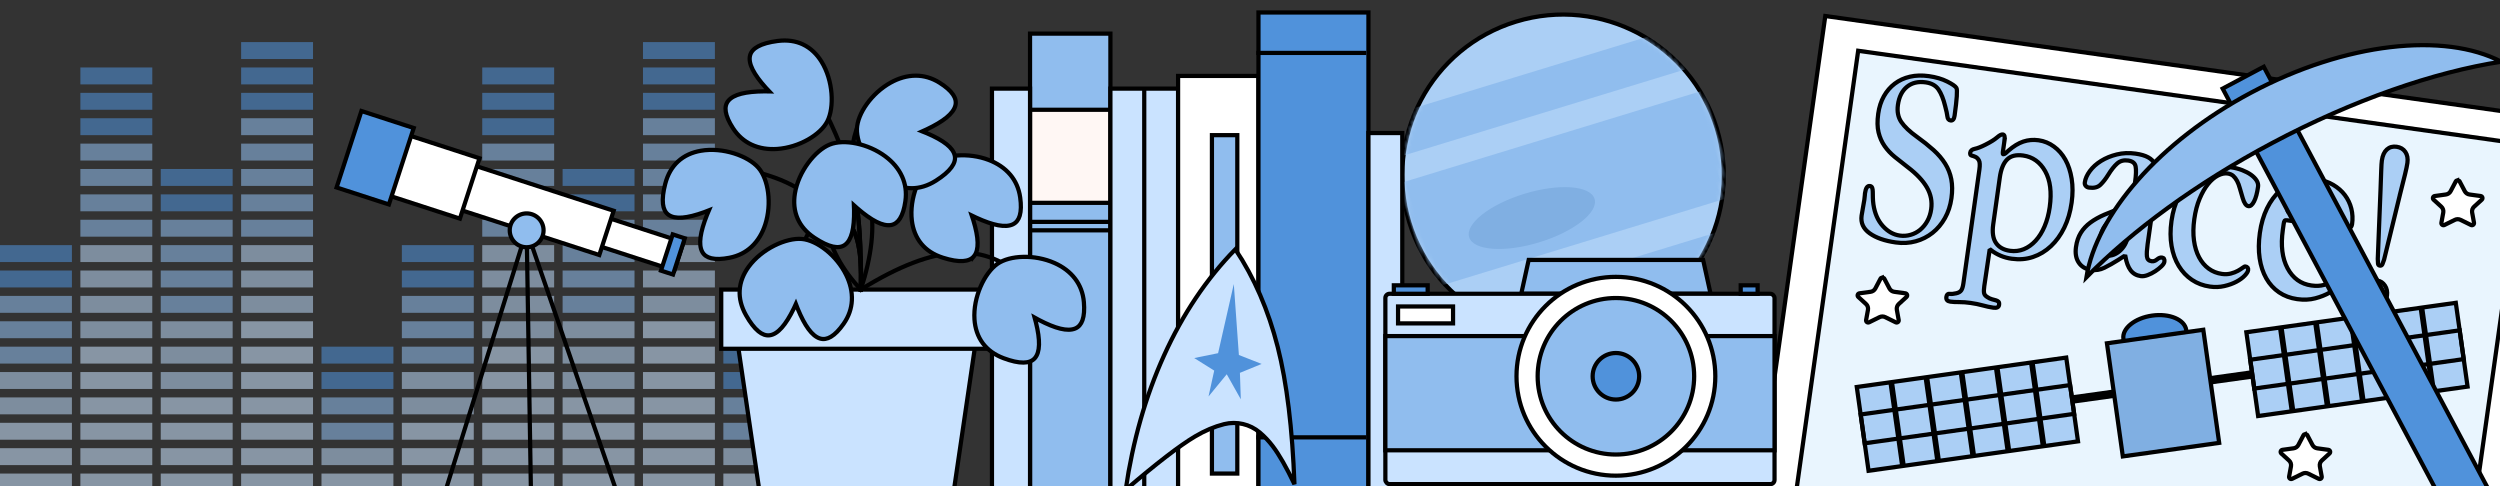 <?xml version="1.0" encoding="UTF-8"?>
<svg width="591px" height="115px" viewBox="0 0 591 115" version="1.1" xmlns="http://www.w3.org/2000/svg" xmlns:xlink="http://www.w3.org/1999/xlink">
    <rect x="0" y="0" width="591" height="115" fill="#333333" stroke="none"/>
    <title>other</title>
    <defs>
        <circle id="path-1" cx="37.5" cy="37.5" r="37.5"></circle>
        <circle id="path-3" cx="37.5" cy="37.5" r="37.5"></circle>
    </defs>
    <g id="other" stroke="none" stroke-width="1" fill="none" fill-rule="evenodd">
        <g transform="translate(0, -6)">
            <g id="Group" transform="translate(234.5, 8.95)" stroke="#000000">
                <polygon id="Path" fill="#90BDEE" fill-rule="nonzero" points="9 5 28 5 28 113 9 113"></polygon>
                <polygon id="Path" fill="#FFF7F4" fill-rule="nonzero" points="9 23 28 23 28 45 9 45"></polygon>
                <path d="M9,49.5 L28,49.5 M9,51.5 L28,51.5" id="Shape" stroke-linecap="square"></path>
                <path d="M28,18 L36,18 L36,113 L28,113 L28,18 Z M0,18 L9,18 L9,113 L0,113 L0,18 Z M36,18 L44,18 L44,113 L36,113 L36,18 Z" id="Shape" fill="#CAE3FF" fill-rule="nonzero"></path>
                <polygon id="Path" fill="#FFFFFF" fill-rule="nonzero" points="44 15 63 15 63 113 44 113"></polygon>
                <polygon id="Path" fill="#5092DB" fill-rule="nonzero" points="63 0 89 0 89 113 63 113"></polygon>
                <path d="M52,29 L58,29 L58,72.944 L52,72.944 L52,29 Z M52,79.704 L58,79.704 L58,109 L52,109 L52,79.704 L52,79.704 Z" id="Shape" fill="#90BDEE" fill-rule="nonzero"></path>
                <path d="M63,100.439 L88,100.439 M63,9.561 L88,9.561" id="Shape" stroke-linecap="square"></path>
            </g>
            <polygon id="Path" stroke="#000000" fill="#FFFFFF" fill-rule="nonzero" points="431.497 9.786 607.765 34.56 590.647 156.363 414.379 131.59"></polygon>
            <polygon id="Path" stroke="#000000" fill="#E9F5FE" fill-rule="nonzero" points="439.271 18 596.956 40.16 581.646 149.09 423.962 126.93"></polygon>
            <line x1="489.5" y1="100.5" x2="532.5" y2="94.5" id="Line-17" stroke="#000000" stroke-width="2" stroke-linecap="square"></line>
            <line x1="475.5" y1="96.45" x2="460.5" y2="96.45" id="Path" stroke="#000000" stroke-width="2"></line>
            <g id="Group" opacity="0.554" transform="translate(95, 15.95)" fill-rule="nonzero">
                <path d="M0,102 L17,102 L17,106 L0,106 L0,102 Z M0,96 L17,96 L17,100 L0,100 L0,96 Z M0,90 L17,90 L17,94 L0,94 L0,90 Z" id="Shape" fill="#CAE3FF"></path>
                <path d="M0,84 L17,84 L17,88 L0,88 L0,84 Z M0,78 L17,78 L17,82 L0,82 L0,78 Z" id="Shape" fill="#B9D5F4"></path>
                <path d="M0,72 L17,72 L17,76 L0,76 L0,72 Z M0,66 L17,66 L17,70 L0,70 L0,66 Z M0,60 L17,60 L17,64 L0,64 L0,60 Z M19,42 L36,42 L36,46 L19,46 L19,42 Z M19,36 L36,36 L36,40 L19,40 L19,36 Z M19,30 L36,30 L36,34 L19,34 L19,30 Z M19,24 L36,24 L36,28 L19,28 L19,24 Z M38,60 L55,60 L55,64 L38,64 L38,60 Z M38,54 L55,54 L55,58 L38,58 L38,54 Z M38,48 L55,48 L55,52 L38,52 L38,48 Z M38,42 L55,42 L55,46 L38,46 L38,42 Z M57,42 L74,42 L74,46 L57,46 L57,42 Z M57,36 L74,36 L74,40 L57,40 L57,36 Z M57,30 L74,30 L74,34 L57,34 L57,30 Z M57,24 L74,24 L74,28 L57,28 L57,24 Z M57,18 L74,18 L74,22 L57,22 L57,18 Z M76,90 L93,90 L93,94 L76,94 L76,90 Z M76,84 L93,84 L93,88 L76,88 L76,84 Z" id="Shape" fill="#90BDEE"></path>
                <path d="M0,54 L17,54 L17,58 L0,58 L0,54 Z M0,48 L17,48 L17,52 L0,52 L0,48 Z M19,18 L36,18 L36,22 L19,22 L19,18 Z M19,12 L36,12 L36,16 L19,16 L19,12 Z M19,6 L36,6 L36,10 L19,10 L19,6 Z M38,36 L55,36 L55,40 L38,40 L38,36 Z M38,30 L55,30 L55,34 L38,34 L38,30 Z M57,12 L74,12 L74,16 L57,16 L57,12 Z M57,6 L74,6 L74,10 L57,10 L57,6 Z M57,0 L74,0 L74,4 L57,4 L57,0 Z M76,78 L93,78 L93,82 L76,82 L76,78 Z M76,72 L93,72 L93,76 L76,76 L76,72 Z" id="Shape" fill="#5092DB"></path>
                <path d="M19,102 L36,102 L36,106 L19,106 L19,102 Z M19,96 L36,96 L36,100 L19,100 L19,96 Z M19,90 L36,90 L36,94 L19,94 L19,90 Z M19,84 L36,84 L36,88 L19,88 L19,84 Z M19,78 L36,78 L36,82 L19,82 L19,78 Z M19,72 L36,72 L36,76 L19,76 L19,72 Z" id="Shape" fill="#CAE3FF"></path>
                <path d="M19,66 L36,66 L36,70 L19,70 L19,66 Z M19,60 L36,60 L36,64 L19,64 L19,60 Z M19,54 L36,54 L36,58 L19,58 L19,54 Z M19,48 L36,48 L36,52 L19,52 L19,48 Z" id="Shape" fill="#B9D5F4"></path>
                <path d="M38,102 L55,102 L55,106 L38,106 L38,102 Z M38,96 L55,96 L55,100 L38,100 L38,96 Z M38,90 L55,90 L55,94 L38,94 L38,90 Z M38,84 L55,84 L55,88 L38,88 L38,84 Z" id="Shape" fill="#CAE3FF"></path>
                <path d="M38,78 L55,78 L55,82 L38,82 L38,78 Z M38,72 L55,72 L55,76 L38,76 L38,72 Z M38,66 L55,66 L55,70 L38,70 L38,66 Z" id="Shape" fill="#B9D5F4"></path>
                <path d="M57,102 L74,102 L74,106 L57,106 L57,102 Z M57,96 L74,96 L74,100 L57,100 L57,96 Z M57,90 L74,90 L74,94 L57,94 L57,90 Z M57,84 L74,84 L74,88 L57,88 L57,84 Z M57,78 L74,78 L74,82 L57,82 L57,78 Z M57,72 L74,72 L74,76 L57,76 L57,72 Z M57,66 L74,66 L74,70 L57,70 L57,66 Z" id="Shape" fill="#CAE3FF"></path>
                <path d="M57,60 L74,60 L74,64 L57,64 L57,60 Z M57,54 L74,54 L74,58 L57,58 L57,54 Z M57,48 L74,48 L74,52 L57,52 L57,48 Z" id="Shape" fill="#B9D5F4"></path>
                <polygon id="Path" fill="#CAE3FF" points="76 102 93 102 93 106 76 106"></polygon>
                <polygon id="Path" fill="#B9D5F4" points="76 96 93 96 93 100 76 100"></polygon>
            </g>
            <g id="Group" transform="translate(156.679, 15.575)" stroke="#000000">
                <path d="M13.821,58.875 L77.821,58.875 L77.821,72.875 L13.821,72.875 L13.821,58.875 Z M73.742,72.875 L68.889,105.875 L22.753,105.875 L17.9,72.875 L73.742,72.875 Z" id="Shape" fill="#CAE3FF" fill-rule="nonzero"></path>
                <path d="M23.187,31.375 C32.287,33.915 37.394,37.961 38.504,43.511 C39.614,49.061 42.386,54.182 46.821,58.875" id="Path" stroke-linecap="square"></path>
                <path d="M32.896,48.875 C35.096,42.981 38.071,40.611 41.82,41.765 C45.568,42.919 47.235,48.622 46.821,58.875" id="Path" stroke-linecap="square"></path>
                <path d="M41.059,29.06 C37.817,36.376 38.071,40.61 41.819,41.765 C45.569,42.919 47.235,48.622 46.821,58.875 M85.521,56.68 C81.102,52.049 75.755,49.882 69.478,50.178 C63.201,50.475 55.649,53.375 46.821,58.875" id="Shape" stroke-linecap="square"></path>
                <path d="M38.504,17.054 C41.954,23.994 44.234,30.239 45.344,35.789 C46.454,41.339 46.947,49.034 46.821,58.875" id="Path" stroke-linecap="square"></path>
                <path d="M45.741,21.192 C44.367,25.374 44.235,30.239 45.345,35.789 C46.455,41.339 46.947,49.034 46.821,58.875 M64.936,29.06 C53.228,29.84 47.929,33.004 49.039,38.554 C50.149,44.104 49.409,50.877 46.821,58.875" id="Shape" stroke-linecap="square"></path>
                <path d="M73.564,51.005 C72.991,51.701 72.119,52.063 70.974,52.136 C69.709,52.216 68.128,51.949 66.229,51.349 C63.989,50.641 62.332,49.507 61.16,48.104 C59.83,46.514 59.126,44.582 58.882,42.562 C58.248,37.318 60.684,31.439 63.599,29.162 C66.443,26.94 72.269,26.412 77.064,28.242 C79.03,28.992 80.828,30.144 82.177,31.758 C83.361,33.177 84.197,34.952 84.495,37.118 C84.738,38.876 84.709,40.302 84.39,41.392 C84.1,42.379 83.567,43.074 82.765,43.456 C80.995,44.3 78.095,43.712 74.101,41.882 C73.753,41.722 73.407,41.558 73.063,41.389 C73.183,41.739 73.299,42.104 73.414,42.482 C74.674,46.626 74.804,49.501 73.564,51.006 L73.564,51.005 Z M1.313,41.173 C0.589,40.637 0.182,39.785 0.049,38.645 C-0.098,37.387 0.087,35.794 0.587,33.865 C1.177,31.592 2.223,29.878 3.562,28.635 C5.081,27.223 6.972,26.419 8.977,26.069 C14.181,25.162 20.179,27.286 22.606,30.079 C24.973,32.802 25.806,38.593 24.23,43.476 C23.583,45.479 22.526,47.336 20.985,48.766 C19.631,50.024 17.902,50.95 15.755,51.362 C14.011,51.696 12.586,51.742 11.481,51.48 C10.48,51.243 9.757,50.747 9.334,49.966 C8.399,48.242 8.834,45.316 10.452,41.232 C10.598,40.864 10.744,40.51 10.89,40.17 C10.547,40.307 10.19,40.443 9.817,40.577 C5.745,42.052 2.881,42.332 1.313,41.173 L1.313,41.173 Z M20.637,3.525 C20.862,2.652 21.5,1.955 22.507,1.405 C23.619,0.798 25.165,0.372 27.14,0.113 C29.47,-0.192 31.45,0.136 33.105,0.912 C34.982,1.792 36.437,3.244 37.512,4.972 C40.302,9.457 40.579,15.814 38.9,19.11 C37.262,22.325 32.204,25.267 27.086,25.635 C24.986,25.785 22.87,25.501 20.966,24.608 C19.293,23.824 17.786,22.568 16.6,20.731 C15.637,19.24 15.06,17.936 14.889,16.813 C14.734,15.796 14.924,14.94 15.489,14.255 C16.737,12.742 19.613,12.049 24.006,12.02 C24.402,12.017 24.785,12.02 25.155,12.028 C24.89,11.752 24.63,11.471 24.375,11.186 C21.482,7.963 20.15,5.412 20.637,3.524 L20.637,3.525 Z" id="Shape" fill="#90BDEE" fill-rule="nonzero"></path>
                <path d="M69.041,27.282 C69.206,28.167 68.923,29.068 68.242,29.992 C67.492,31.012 66.27,32.052 64.589,33.122 C62.607,34.382 60.673,34.922 58.846,34.918 C56.772,34.914 54.84,34.213 53.136,33.101 C48.711,30.216 45.774,24.571 45.903,20.874 C46.029,17.268 49.369,12.464 53.853,9.968 C55.691,8.944 57.73,8.308 59.833,8.312 C61.681,8.316 63.578,8.818 65.429,9.981 C66.932,10.925 68.005,11.863 68.635,12.809 C69.205,13.665 69.395,14.521 69.172,15.381 C68.68,17.279 66.367,19.123 62.398,21.006 C62.04,21.176 61.692,21.334 61.353,21.484 C61.698,21.618 62.052,21.762 62.416,21.917 C66.4,23.616 68.686,25.365 69.041,27.282 L69.041,27.282 Z M25.274,69.687 C24.381,69.805 23.496,69.475 22.608,68.747 C21.628,67.944 20.655,66.67 19.675,64.935 C18.52,62.89 18.082,60.931 18.181,59.105 C18.293,57.035 19.095,55.143 20.295,53.498 C23.408,49.231 29.198,46.593 32.883,46.915 C36.478,47.23 41.1,50.817 43.358,55.425 C44.285,57.315 44.814,59.385 44.699,61.484 C44.599,63.329 43.999,65.197 42.739,66.985 C41.718,68.436 40.725,69.46 39.748,70.039 C38.863,70.563 37.998,70.709 37.151,70.441 C35.281,69.851 33.561,67.443 31.889,63.381 C31.743,63.027 31.602,62.671 31.466,62.313 C31.314,62.65 31.151,62.996 30.977,63.351 C29.072,67.241 27.207,69.431 25.274,69.687 L25.274,69.687 Z" id="Shape" fill="#90BDEE" fill-rule="nonzero"></path>
                <path d="M43.017,48.342 C42.275,48.852 41.337,48.961 40.215,48.715 C38.977,48.445 37.531,47.751 35.871,46.65 C33.913,45.352 32.633,43.805 31.893,42.134 C31.053,40.239 30.909,38.188 31.231,36.179 C32.067,30.963 36.029,25.984 39.459,24.598 C42.804,23.246 48.552,24.344 52.656,27.425 C54.339,28.688 55.75,30.291 56.601,32.215 C57.349,33.905 57.662,35.841 57.352,38.005 C57.101,39.763 56.681,41.125 56.072,42.085 C55.522,42.954 54.818,43.475 53.942,43.622 C52.008,43.944 49.382,42.581 46.048,39.72 C45.757,39.471 45.47,39.217 45.186,38.96 C45.204,39.33 45.216,39.712 45.222,40.108 C45.291,44.438 44.623,47.238 43.017,48.342 L43.017,48.342 Z M87.908,75.145 C87.3,75.809 86.41,76.125 85.262,76.138 C83.995,76.152 82.431,75.802 80.565,75.103 C78.365,74.279 76.77,73.059 75.673,71.598 C74.429,69.939 73.827,67.974 73.688,65.943 C73.33,60.673 76.07,54.931 79.1,52.809 C82.056,50.739 87.903,50.516 92.595,52.594 C94.519,53.447 96.255,54.691 97.516,56.374 C98.626,57.852 99.366,59.669 99.551,61.848 C99.701,63.616 99.598,65.038 99.222,66.11 C98.882,67.08 98.312,67.747 97.492,68.087 C95.68,68.837 92.815,68.098 88.922,66.061 C88.583,65.884 88.246,65.702 87.912,65.515 C88.012,65.871 88.11,66.241 88.205,66.625 C89.246,70.828 89.225,73.706 87.908,75.145 L87.908,75.145 Z" id="Shape" fill="#90BDEE" fill-rule="nonzero"></path>
            </g>
            <g id="Group" opacity="0.554" transform="translate(0, 15.95)" fill-rule="nonzero">
                <path d="M0,102 L17,102 L17,106 L0,106 L0,102 Z M0,96 L17,96 L17,100 L0,100 L0,96 Z M0,90 L17,90 L17,94 L0,94 L0,90 Z" id="Shape" fill="#CAE3FF"></path>
                <path d="M0,84 L17,84 L17,88 L0,88 L0,84 Z M0,78 L17,78 L17,82 L0,82 L0,78 Z" id="Shape" fill="#B9D5F4"></path>
                <path d="M0,72 L17,72 L17,76 L0,76 L0,72 Z M0,66 L17,66 L17,70 L0,70 L0,66 Z M0,60 L17,60 L17,64 L0,64 L0,60 Z M19,42 L36,42 L36,46 L19,46 L19,42 Z M19,36 L36,36 L36,40 L19,40 L19,36 Z M19,30 L36,30 L36,34 L19,34 L19,30 Z M19,24 L36,24 L36,28 L19,28 L19,24 Z M38,60 L55,60 L55,64 L38,64 L38,60 Z M38,54 L55,54 L55,58 L38,58 L38,54 Z M38,48 L55,48 L55,52 L38,52 L38,48 Z M38,42 L55,42 L55,46 L38,46 L38,42 Z M57,42 L74,42 L74,46 L57,46 L57,42 Z M57,36 L74,36 L74,40 L57,40 L57,36 Z M57,30 L74,30 L74,34 L57,34 L57,30 Z M57,24 L74,24 L74,28 L57,28 L57,24 Z M57,18 L74,18 L74,22 L57,22 L57,18 Z M76,90 L93,90 L93,94 L76,94 L76,90 Z M76,84 L93,84 L93,88 L76,88 L76,84 Z" id="Shape" fill="#90BDEE"></path>
                <path d="M0,54 L17,54 L17,58 L0,58 L0,54 Z M0,48 L17,48 L17,52 L0,52 L0,48 Z M19,18 L36,18 L36,22 L19,22 L19,18 Z M19,12 L36,12 L36,16 L19,16 L19,12 Z M19,6 L36,6 L36,10 L19,10 L19,6 Z M38,36 L55,36 L55,40 L38,40 L38,36 Z M38,30 L55,30 L55,34 L38,34 L38,30 Z M57,12 L74,12 L74,16 L57,16 L57,12 Z M57,6 L74,6 L74,10 L57,10 L57,6 Z M57,0 L74,0 L74,4 L57,4 L57,0 Z M76,78 L93,78 L93,82 L76,82 L76,78 Z M76,72 L93,72 L93,76 L76,76 L76,72 Z" id="Shape" fill="#5092DB"></path>
                <path d="M19,102 L36,102 L36,106 L19,106 L19,102 Z M19,96 L36,96 L36,100 L19,100 L19,96 Z M19,90 L36,90 L36,94 L19,94 L19,90 Z M19,84 L36,84 L36,88 L19,88 L19,84 Z M19,78 L36,78 L36,82 L19,82 L19,78 Z M19,72 L36,72 L36,76 L19,76 L19,72 Z" id="Shape" fill="#CAE3FF"></path>
                <path d="M19,66 L36,66 L36,70 L19,70 L19,66 Z M19,60 L36,60 L36,64 L19,64 L19,60 Z M19,54 L36,54 L36,58 L19,58 L19,54 Z M19,48 L36,48 L36,52 L19,52 L19,48 Z" id="Shape" fill="#B9D5F4"></path>
                <path d="M38,102 L55,102 L55,106 L38,106 L38,102 Z M38,96 L55,96 L55,100 L38,100 L38,96 Z M38,90 L55,90 L55,94 L38,94 L38,90 Z M38,84 L55,84 L55,88 L38,88 L38,84 Z" id="Shape" fill="#CAE3FF"></path>
                <path d="M38,78 L55,78 L55,82 L38,82 L38,78 Z M38,72 L55,72 L55,76 L38,76 L38,72 Z M38,66 L55,66 L55,70 L38,70 L38,66 Z" id="Shape" fill="#B9D5F4"></path>
                <path d="M57,102 L74,102 L74,106 L57,106 L57,102 Z M57,96 L74,96 L74,100 L57,100 L57,96 Z M57,90 L74,90 L74,94 L57,94 L57,90 Z M57,84 L74,84 L74,88 L57,88 L57,84 Z M57,78 L74,78 L74,82 L57,82 L57,78 Z M57,72 L74,72 L74,76 L57,76 L57,72 Z M57,66 L74,66 L74,70 L57,70 L57,66 Z" id="Shape" fill="#CAE3FF"></path>
                <path d="M57,60 L74,60 L74,64 L57,64 L57,60 Z M57,54 L74,54 L74,58 L57,58 L57,54 Z M57,48 L74,48 L74,52 L57,52 L57,48 Z" id="Shape" fill="#B9D5F4"></path>
                <polygon id="Path" fill="#CAE3FF" points="76 102 93 102 93 106 76 106"></polygon>
                <polygon id="Path" fill="#B9D5F4" points="76 96 93 96 93 100 76 100"></polygon>
            </g>
            <path d="M292.034,64.936 C296.498,71.617 299.838,79.319 302.057,88.039 C304.207,96.493 305.524,107.301 306.008,120.462 C304.106,116.467 302.387,113.465 300.854,111.452 C299.962,110.276 298.945,109.201 297.821,108.245 C295.489,106.265 292.346,105.53 289.378,106.27 C287.112,106.836 284.82,107.804 282.501,109.18 C278.879,111.329 273.411,115.534 266.101,121.8 C267.798,110.243 270.821,99.653 275.175,90.032 C279.595,80.266 285.213,71.9 292.034,64.936 L292.034,64.936 Z" id="Path" stroke="#000000" fill="#CAE3FF" fill-rule="nonzero"></path>
            <polygon id="Path" fill="#5092DB" fill-rule="nonzero" points="291.67 73.145 292.872 89.922 298.248 92.034 293.117 94.139 293.329 100.394 290.004 94.474 285.693 99.725 287.04 93.608 282.309 90.64 287.957 89.492"></polygon>
            <g id="Group" transform="translate(79.571, 32.245)" stroke="#000000">
                <polygon id="Path" fill="#FFFFFF" fill-rule="nonzero" points="63.934 25.174 82.004 31.046 79.841 37.703 61.771 31.832"></polygon>
                <polygon id="Path" fill="#5092DB" fill-rule="nonzero" points="79.46 29.168 82.313 30.095 79.532 38.655 76.679 37.727"></polygon>
                <polygon id="Path" fill="#FFFFFF" fill-rule="nonzero" points="31.265 12.457 65.503 23.58 62.103 34.042 27.866 22.917"></polygon>
                <polygon id="Path" fill="#FFFFFF" fill-rule="nonzero" points="15.715 5.301 33.785 11.173 29.15 25.439 11.08 19.567"></polygon>
                <polygon id="Path" fill="#5092DB" fill-rule="nonzero" points="5.871 -2.55351296e-15 18.235 4.017 12.364 22.087 -2.55351296e-15 18.07"></polygon>
                <path d="M44.929,28.205 L25.929,89.205 M44.929,28.205 L45.929,89.205 M44.929,28.205 L65.929,89.205" id="Shape" stroke-linecap="square"></path>
                <circle id="Oval" fill="#90BDEE" fill-rule="nonzero" cx="44.929" cy="28.205" r="4"></circle>
            </g>
            <g id="Group" transform="translate(369.5, 47.45) rotate(-17) translate(-369.5, -47.45) translate(331.5, 9.45)">
                <circle id="Oval" stroke="#000000" fill="#ABCFF5" cx="38" cy="38" r="38"></circle>
                <g id="Clipped" transform="translate(0.5, 0.5)">
                    <mask id="mask-2" fill="white">
                        <use xlink:href="#path-1"></use>
                    </mask>
                    <g id="a"></g>
                    <path d="M-9,12 L88,12 L88,22 L-9,22 L-9,12 Z M-9,28 L88,28 L88,54 L-9,54 L-9,28 Z M-9,61 L88,61 L88,66 L-9,66 L-9,61 Z" id="Shape" fill="#90BDEE" fill-rule="nonzero" mask="url(#mask-2)"></path>
                </g>
                <g id="Clipped" transform="translate(0.5, 0.5)">
                    <mask id="mask-4" fill="white">
                        <use xlink:href="#path-3"></use>
                    </mask>
                    <g id="a"></g>
                    <ellipse id="Oval" fill="#80AFE2" fill-rule="nonzero" mask="url(#mask-4)" cx="27.5" cy="45" rx="15.5" ry="6"></ellipse>
                </g>
            </g>
            <polygon id="Path" stroke="#000000" fill="#CAE3FF" fill-rule="nonzero" points="323.5 37.45 331.5 37.45 331.5 121.45 323.5 121.45"></polygon>
            <g id="Group" transform="translate(327.5, 67.45)" fill-rule="nonzero" stroke="#000000">
                <polygon id="Path" fill="#90BDEE" points="75.12 0 76.878 8 32.122 8 33.881 0 75.119 0"></polygon>
                <rect id="Rectangle" fill="#CAE3FF" x="0" y="8" width="92" height="45" rx="1"></rect>
                <path d="M2,6 L10,6 L10,8 L2,8 L2,6 Z M84,6 L88,6 L88,8 L84,8 L84,6 Z" id="Shape" fill="#5092DB"></path>
                <polygon id="Path" fill="#FFFFFF" points="3 11 16 11 16 15 3 15"></polygon>
                <polygon id="Path" fill="#90BDEE" points="0 18 92 18 92 45 0 45"></polygon>
                <g transform="translate(31, 4)" id="Oval">
                    <circle fill="#FFFFFF" cx="23.5" cy="23.5" r="23.5"></circle>
                    <circle fill="#90BDEE" cx="23.5" cy="23.5" r="18.5"></circle>
                    <circle fill="#5092DB" cx="23.5" cy="23.5" r="5.5"></circle>
                </g>
            </g>
            <g id="Group" transform="translate(511, 96.45) rotate(-8) translate(-511, -96.45) translate(439.5, 80.45)" stroke="#000000">
                <ellipse id="Oval" fill="#5092DB" fill-rule="nonzero" cx="71.5" cy="4.5" rx="7.5" ry="4.5"></ellipse>
                <polygon id="Path" fill="#80AFE2" fill-rule="nonzero" points="60 5 83 5 83 32 60 32"></polygon>
                <path d="M41.962,7 L50,7 L50,27 L41.962,27 L41.962,7 Z M33.57,7 L41.608,7 L41.608,27 L33.57,27 L33.57,7 Z M25.177,7 L33.215,7 L33.215,27 L25.177,27 L25.177,7 Z M16.785,7 L24.823,7 L24.823,27 L16.785,27 L16.785,7 Z M8.392,7 L16.43,7 L16.43,27 L8.392,27 L8.392,7 Z M0,7 L8.038,7 L8.038,27 L0,27 L0,7 Z" id="Shape" fill="#ABCFF5" fill-rule="nonzero"></path>
                <polygon id="Path" points="0 13.563 50 13.563 50 20.438 0 20.438"></polygon>
                <path d="M134.962,7 L143,7 L143,27 L134.962,27 L134.962,7 Z M126.57,7 L134.608,7 L134.608,27 L126.57,27 L126.57,7 Z M118.177,7 L126.215,7 L126.215,27 L118.177,27 L118.177,7 Z M109.785,7 L117.823,7 L117.823,27 L109.785,27 L109.785,7 Z M101.392,7 L109.43,7 L109.43,27 L101.392,27 L101.392,7 Z M93,7 L101.038,7 L101.038,27 L93,27 L93,7 Z" id="Shape" fill="#ABCFF5" fill-rule="nonzero"></path>
                <polygon id="Path" points="93 13.563 143 13.563 143 20.438 93 20.438"></polygon>
            </g>
            <path d="M444.015,32.861 C443.77,34.604 443.795,36.081 444.089,37.295 C444.383,38.507 444.858,39.584 445.513,40.525 C446.169,41.465 446.977,42.325 447.937,43.107 C448.898,43.888 449.925,44.699 451.019,45.539 C453.099,47.124 454.601,48.719 455.527,50.323 C456.453,51.928 456.787,53.641 456.531,55.463 C456.387,56.493 456.085,57.42 455.626,58.244 C455.197,59.031 454.626,59.731 453.942,60.31 C453.281,60.862 452.511,61.269 451.683,61.507 C450.841,61.752 449.983,61.814 449.113,61.691 C447.607,61.48 446.269,60.726 445.098,59.431 C443.927,58.135 443.186,56.435 442.876,54.331 C442.798,53.783 442.754,53.23 442.745,52.677 L442.725,51.311 C442.718,50.926 442.671,50.617 442.583,50.382 C442.495,50.148 442.312,50.011 442.035,49.972 C441.44,49.888 441.057,50.461 440.885,51.689 C440.866,51.858 440.852,52.028 440.843,52.198 C440.817,52.547 440.778,52.895 440.727,53.242 C440.642,53.836 440.539,54.428 440.417,55.016 C440.288,55.644 440.177,56.295 440.082,56.968 C439.842,58.672 440.475,60.063 441.979,61.143 C443.484,62.223 445.543,62.947 448.157,63.314 C449.821,63.548 451.399,63.456 452.891,63.04 C454.341,62.645 455.695,61.959 456.871,61.024 C458.031,60.097 459.001,58.941 459.781,57.556 C460.562,56.171 461.075,54.607 461.32,52.864 C461.554,51.2 461.542,49.704 461.284,48.375 C461.034,47.066 460.543,45.816 459.834,44.688 C459.124,43.558 458.214,42.491 457.102,41.486 C455.871,40.385 454.58,39.354 453.234,38.398 C451.472,37.141 450.215,35.954 449.463,34.838 C448.711,33.723 448.446,32.373 448.669,30.788 C448.936,28.888 449.651,27.463 450.815,26.516 C451.978,25.568 453.451,25.22 455.233,25.47 C456.619,25.665 457.63,26.231 458.266,27.17 C458.902,28.107 459.426,29.412 459.836,31.086 C460.127,32.176 460.304,32.999 460.368,33.554 C460.431,34.108 460.681,34.416 461.117,34.477 C461.632,34.549 461.947,34.17 462.065,33.337 C462.615,29.417 462.761,27.235 462.499,26.795 C462.272,26.399 461.546,25.893 460.319,25.276 C459.093,24.66 457.649,24.235 455.985,24.001 C454.361,23.772 452.87,23.815 451.513,24.13 C450.156,24.444 448.958,24.993 447.919,25.776 C446.88,26.559 446.024,27.549 445.351,28.747 C444.678,29.945 444.232,31.317 444.015,32.861 L444.015,32.861 Z M473.875,39.118 C473.992,38.286 473.852,37.842 473.456,37.786 C473.139,37.742 472.682,37.981 472.083,38.502 C471.485,39.024 470.556,39.6 469.296,40.232 C468.296,40.737 467.473,41.056 466.828,41.187 C466.184,41.319 465.828,41.622 465.761,42.097 C465.706,42.494 465.815,42.721 466.09,42.78 C466.364,42.839 466.663,42.941 466.986,43.087 C467.308,43.234 467.583,43.505 467.81,43.9 C468.038,44.296 468.076,45.028 467.926,46.098 L464.151,72.954 C464.04,73.746 463.871,74.308 463.641,74.639 C463.413,74.971 463.028,75.199 462.485,75.325 C461.858,75.479 461.326,75.525 460.89,75.465 C460.455,75.403 460.198,75.65 460.12,76.205 C460.03,76.838 460.343,77.205 461.056,77.305 C461.61,77.383 462.292,77.418 463.101,77.411 C464.024,77.411 464.946,77.48 465.859,77.617 C466.889,77.761 467.841,77.956 468.716,78.2 C469.537,78.432 470.372,78.61 471.216,78.733 C472.048,78.85 472.502,78.631 472.58,78.077 C472.63,77.72 472.585,77.471 472.443,77.33 C472.276,77.174 472.073,77.063 471.853,77.005 C471.601,76.929 471.289,76.845 470.919,76.752 C470.521,76.647 470.145,76.471 469.81,76.233 C469.363,75.968 469.104,75.649 469.036,75.276 C468.967,74.903 468.983,74.36 469.083,73.646 L470.328,65.218 L470.591,65.073 C472.034,66.201 473.752,66.923 475.568,67.166 C477.35,67.416 479.026,67.279 480.595,66.752 C482.163,66.225 483.575,65.373 484.831,64.197 C486.087,63.02 487.141,61.562 487.991,59.824 C488.841,58.085 489.422,56.107 489.734,53.889 C490.018,51.869 490.019,49.99 489.738,48.254 C489.457,46.518 488.961,45.014 488.251,43.744 C487.541,42.472 486.637,41.436 485.537,40.636 C484.476,39.85 483.235,39.342 481.927,39.159 C480.66,38.981 479.454,39.084 478.309,39.469 C477.165,39.853 475.994,40.567 474.797,41.61 L474.103,42.24 C473.877,42.41 473.705,42.487 473.586,42.47 C473.466,42.453 473.426,42.306 473.466,42.03 L473.876,39.118 L473.875,39.118 Z M471.197,59.038 L472.75,47.988 C473.028,46.007 473.602,44.583 474.471,43.715 C475.341,42.848 476.607,42.531 478.271,42.765 C480.528,43.082 482.263,44.315 483.476,46.465 C484.689,48.615 485.047,51.453 484.552,54.978 C484.318,56.642 483.914,58.15 483.34,59.503 C482.766,60.857 482.062,61.99 481.226,62.903 C480.391,63.815 479.459,64.482 478.431,64.903 C477.402,65.323 476.314,65.453 475.165,65.292 C473.66,65.08 472.555,64.461 471.851,63.432 C471.148,62.405 470.929,60.94 471.197,59.039 L471.197,59.038 Z M509.634,49.96 C509.78,48.977 509.859,47.987 509.869,46.994 C509.87,46.125 509.713,45.376 509.397,44.746 C509.082,44.116 508.559,43.598 507.828,43.193 C507.098,42.787 506.098,42.495 504.831,42.317 C503.286,42.1 501.813,42.166 500.411,42.514 C499.009,42.862 497.765,43.374 496.681,44.05 C495.596,44.725 494.717,45.52 494.043,46.436 C493.369,47.351 492.971,48.244 492.848,49.116 C492.804,49.432 492.876,49.706 493.067,49.934 C493.257,50.163 493.51,50.299 493.827,50.344 C495.015,50.511 495.925,50.285 496.557,49.667 C497.19,49.049 497.793,48.276 498.368,47.347 C499.101,46.157 499.813,45.257 500.505,44.647 C501.196,44.037 502.057,43.805 503.087,43.95 C504.117,44.095 504.707,44.562 504.859,45.35 C505.011,46.14 504.969,47.366 504.736,49.03 L504.143,53.248 C504.082,53.683 504.009,53.986 503.925,54.156 C503.84,54.326 503.628,54.468 503.289,54.582 L501.695,55.145 C500.276,55.617 498.877,56.148 497.503,56.738 C496.234,57.286 495.127,57.908 494.181,58.603 C493.235,59.298 492.474,60.111 491.9,61.04 C491.325,61.969 490.945,63.087 490.762,64.394 C490.55,65.899 490.771,67.132 491.423,68.092 C492.076,69.052 493.036,69.622 494.303,69.799 C495.382,69.959 496.485,69.787 497.463,69.304 C498.57,68.756 499.647,68.149 500.688,67.485 L502.086,66.591 L502.443,66.641 C502.689,68.049 503.102,69.137 503.68,69.905 C504.26,70.673 505.063,71.13 506.093,71.275 C506.569,71.341 507.116,71.257 507.735,71.021 C508.353,70.784 508.944,70.481 509.497,70.117 C510.02,69.777 510.511,69.39 510.963,68.96 C511.383,68.554 511.616,68.193 511.66,67.876 C511.744,67.282 511.548,66.952 511.073,66.885 C510.716,66.835 510.332,66.983 509.92,67.329 C509.507,67.675 509.084,67.817 508.648,67.756 C507.974,67.661 507.603,67.286 507.534,66.63 C507.464,65.974 507.519,65.012 507.697,63.744 L509.634,49.96 L509.634,49.96 Z M503.668,57.059 L503.008,61.753 C502.898,62.545 502.668,63.24 502.322,63.837 C502.004,64.399 501.595,64.904 501.112,65.333 C500.652,65.733 500.166,66.029 499.654,66.219 C499.143,66.409 498.649,66.472 498.174,66.405 C497.501,66.31 496.998,65.937 496.665,65.285 C496.333,64.632 496.247,63.731 496.409,62.582 C496.799,59.809 498.245,57.993 500.749,57.133 L502.844,56.458 C503.144,56.338 503.352,56.288 503.471,56.304 C503.669,56.332 503.735,56.584 503.668,57.059 L503.668,57.059 Z M527.42,45.552 C525.678,45.307 524.026,45.419 522.466,45.886 C520.909,46.351 519.472,47.152 518.258,48.233 C517.014,49.331 515.96,50.718 515.098,52.394 C514.237,54.07 513.65,56.018 513.338,58.236 C513.038,60.375 513.044,62.345 513.356,64.146 C513.668,65.947 514.235,67.521 515.056,68.868 C515.876,70.216 516.914,71.311 518.168,72.154 C519.423,72.996 520.843,73.529 522.428,73.752 C523.616,73.919 524.753,73.877 525.838,73.625 C526.924,73.374 527.871,73.032 528.678,72.601 C529.486,72.169 530.138,71.695 530.635,71.179 C531.132,70.663 531.405,70.227 531.455,69.871 C531.528,69.356 531.307,69.062 530.792,68.99 C530.672,68.973 530.467,69.075 530.172,69.297 C529.879,69.517 529.502,69.757 529.042,70.017 C528.582,70.275 528.026,70.489 527.376,70.661 C526.726,70.831 526.024,70.864 525.272,70.759 C524.083,70.592 523.032,70.171 522.117,69.497 C521.201,68.823 520.448,67.93 519.857,66.817 C519.267,65.704 518.867,64.385 518.657,62.861 C518.447,61.337 518.472,59.644 518.734,57.782 C518.99,55.96 519.406,54.362 519.984,52.99 C520.56,51.617 521.216,50.467 521.952,49.54 C522.689,48.614 523.47,47.936 524.298,47.507 C525.126,47.077 525.896,46.914 526.609,47.014 C527.164,47.092 527.611,47.286 527.951,47.596 C528.291,47.906 528.589,48.302 528.845,48.782 C529.101,49.262 529.321,49.849 529.507,50.542 C529.692,51.234 529.91,51.982 530.161,52.784 C530.514,54.005 530.968,54.654 531.523,54.733 C531.998,54.799 532.444,54.428 532.861,53.618 C533.278,52.808 533.592,51.651 533.804,50.145 C533.876,49.631 533.754,49.129 533.439,48.64 C533.124,48.152 532.682,47.706 532.113,47.302 C531.543,46.899 530.857,46.54 530.053,46.225 C529.205,45.898 528.322,45.672 527.421,45.552 L527.42,45.552 Z M545.302,56.851 L541.44,56.308 C540.965,56.241 540.752,56.03 540.802,55.673 L540.819,55.554 L541.131,54.629 C541.676,53.049 542.539,51.797 543.719,50.872 C544.899,49.948 546.182,49.582 547.569,49.778 C548.836,49.956 549.818,50.518 550.513,51.464 C551.208,52.41 551.486,53.378 551.347,54.368 C551.163,55.675 550.595,56.484 549.642,56.794 C548.69,57.104 547.243,57.124 545.302,56.851 L545.302,56.851 Z M553.837,59.929 C554.55,60.029 555.076,60.022 555.415,59.909 C555.755,59.794 555.96,59.479 556.032,58.965 C556.213,57.744 556.151,56.5 555.85,55.304 C555.56,54.152 555.043,53.069 554.328,52.121 C553.613,51.172 552.697,50.367 551.578,49.705 C550.459,49.043 549.187,48.611 547.761,48.411 C546.097,48.177 544.515,48.298 543.014,48.774 C541.51,49.251 540.126,50.049 538.959,51.112 C537.757,52.196 536.744,53.578 535.922,55.26 C535.1,56.942 534.536,58.872 534.23,61.05 C533.924,63.23 533.906,65.226 534.176,67.042 C534.446,68.857 534.97,70.445 535.748,71.807 C536.526,73.168 537.532,74.269 538.768,75.109 C540.003,75.949 541.432,76.483 543.056,76.712 C544.601,76.929 546.024,76.866 547.324,76.524 C548.624,76.181 549.769,75.726 550.757,75.158 C551.747,74.59 552.528,73.983 553.104,73.338 C553.679,72.691 553.998,72.15 554.059,71.714 C554.12,71.279 553.992,71.039 553.675,70.994 C553.557,70.977 553.324,71.126 552.976,71.441 C552.629,71.756 552.158,72.093 551.562,72.454 C550.966,72.814 550.237,73.116 549.374,73.358 C548.512,73.601 547.527,73.644 546.418,73.488 C543.922,73.138 542.042,71.783 540.778,69.424 C539.514,67.064 539.141,64.044 539.659,60.36 L539.859,58.934 C539.915,58.538 539.991,58.286 540.087,58.178 C540.183,58.07 540.389,58.038 540.706,58.083 L553.836,59.929 L553.837,59.929 Z M567.448,51.602 C567.897,49.847 568.264,48.384 568.55,47.212 C568.836,46.041 569.023,45.138 569.112,44.505 C569.257,43.475 569.095,42.614 568.627,41.922 C568.159,41.23 567.469,40.82 566.558,40.692 C565.647,40.564 564.879,40.779 564.256,41.338 C563.632,41.896 563.236,42.77 563.069,43.958 C563.009,44.394 562.958,45.185 562.918,46.33 C562.878,47.476 562.824,49.013 562.754,50.942 L562.104,67.21 C562.122,67.657 562.141,68.023 562.162,68.309 C562.182,68.595 562.331,68.757 562.608,68.796 C562.886,68.835 563.083,68.721 563.201,68.455 C563.32,68.189 563.449,67.844 563.589,67.419 L567.449,51.602 L567.448,51.602 Z M562.108,72.361 C561.434,72.266 560.788,72.478 560.17,72.997 C559.552,73.517 559.178,74.231 559.05,75.142 C558.922,76.053 559.084,76.844 559.535,77.512 C559.986,78.182 560.549,78.564 561.222,78.659 C561.895,78.753 562.542,78.541 563.16,78.022 C563.778,77.503 564.15,76.788 564.279,75.877 C564.407,74.967 564.245,74.176 563.794,73.507 C563.343,72.837 562.781,72.455 562.107,72.361 L562.108,72.361 Z" id="Shape" stroke="#000000" fill="#ABCFF5" fill-rule="nonzero"></path>
            <g id="Group" transform="translate(493.227, 16.675)" fill-rule="nonzero" stroke="#000000">
                <polygon id="Path" fill="#5092DB" points="32.211 10.269 41.923 5.104 105.303 124.302 95.59 129.467"></polygon>
                <path d="M38.945,11.218 C61.333,-0.686 84.631,-3.102 98.056,3.903 C82.233,6.37 63.166,12.894 43.918,23.128 C25.98,32.666 10.801,43.876 0,54.856 C2.384,40.077 17.188,22.786 38.945,11.218 Z" id="Path" fill="#90BDEE"></path>
            </g>
            <path d="M544.852,108.62 C545.322,108.701 545.395,108.774 545.442,108.864 L546.669,111.194 C546.895,111.622 547.314,111.915 547.794,111.981 L550.424,112.34 C550.617,112.364 550.778,112.499 550.836,112.685 C550.894,112.871 550.839,113.073 550.694,113.204 L548.876,114.866 C548.494,115.214 548.319,115.734 548.412,116.243 L548.852,118.652 C548.887,118.838 548.814,119.027 548.663,119.142 C548.512,119.256 548.309,119.274 548.14,119.19 L545.663,117.97 C545.245,117.764 544.755,117.764 544.337,117.97 L541.86,119.19 C541.691,119.275 541.488,119.256 541.336,119.142 C541.185,119.028 541.112,118.838 541.147,118.652 L541.588,116.243 C541.681,115.734 541.506,115.214 541.124,114.866 L539.305,113.204 C539.16,113.073 539.105,112.871 539.163,112.685 C539.221,112.499 539.382,112.364 539.575,112.34 L542.206,111.981 C542.686,111.915 543.105,111.622 543.331,111.194 L544.558,108.864 C544.619,108.746 544.725,108.658 544.852,108.619 L544.852,108.62 Z M444.852,71.62 C445.322,71.701 445.395,71.774 445.442,71.864 L446.669,74.194 C446.895,74.622 447.314,74.915 447.794,74.981 L450.424,75.34 C450.617,75.364 450.778,75.499 450.836,75.685 C450.894,75.871 450.839,76.073 450.694,76.204 L448.876,77.866 C448.494,78.214 448.319,78.734 448.412,79.243 L448.852,81.652 C448.887,81.838 448.814,82.027 448.663,82.142 C448.512,82.256 448.309,82.274 448.14,82.19 L445.663,80.97 C445.245,80.764 444.755,80.764 444.337,80.97 L441.86,82.19 C441.691,82.275 441.488,82.256 441.336,82.142 C441.185,82.028 441.112,81.838 441.147,81.652 L441.588,79.243 C441.681,78.734 441.506,78.214 441.124,77.866 L439.305,76.204 C439.16,76.073 439.105,75.871 439.163,75.685 C439.221,75.499 439.382,75.364 439.575,75.34 L442.206,74.981 C442.686,74.915 443.105,74.622 443.331,74.194 L444.558,71.864 C444.619,71.746 444.725,71.658 444.852,71.619 L444.852,71.62 Z M580.852,48.62 C581.322,48.701 581.395,48.774 581.442,48.864 L582.669,51.194 C582.895,51.622 583.314,51.915 583.794,51.981 L586.424,52.34 C586.617,52.364 586.778,52.499 586.836,52.685 C586.894,52.871 586.839,53.073 586.694,53.204 L584.876,54.866 C584.494,55.214 584.319,55.734 584.412,56.243 L584.852,58.652 C584.887,58.838 584.814,59.027 584.663,59.142 C584.512,59.256 584.309,59.274 584.14,59.19 L581.663,57.97 C581.245,57.764 580.755,57.764 580.337,57.97 L577.86,59.19 C577.691,59.275 577.488,59.256 577.336,59.142 C577.185,59.028 577.112,58.838 577.147,58.652 L577.588,56.243 C577.681,55.734 577.506,55.214 577.124,54.866 L575.305,53.204 C575.16,53.073 575.105,52.871 575.163,52.685 C575.221,52.499 575.382,52.364 575.575,52.34 L578.206,51.981 C578.686,51.915 579.105,51.622 579.331,51.194 L580.558,48.864 C580.619,48.746 580.725,48.658 580.852,48.619 L580.852,48.62 Z" id="Shape" stroke="#000000" fill="#FFFFFF" fill-rule="nonzero"></path>
        </g>
    </g>
</svg>
